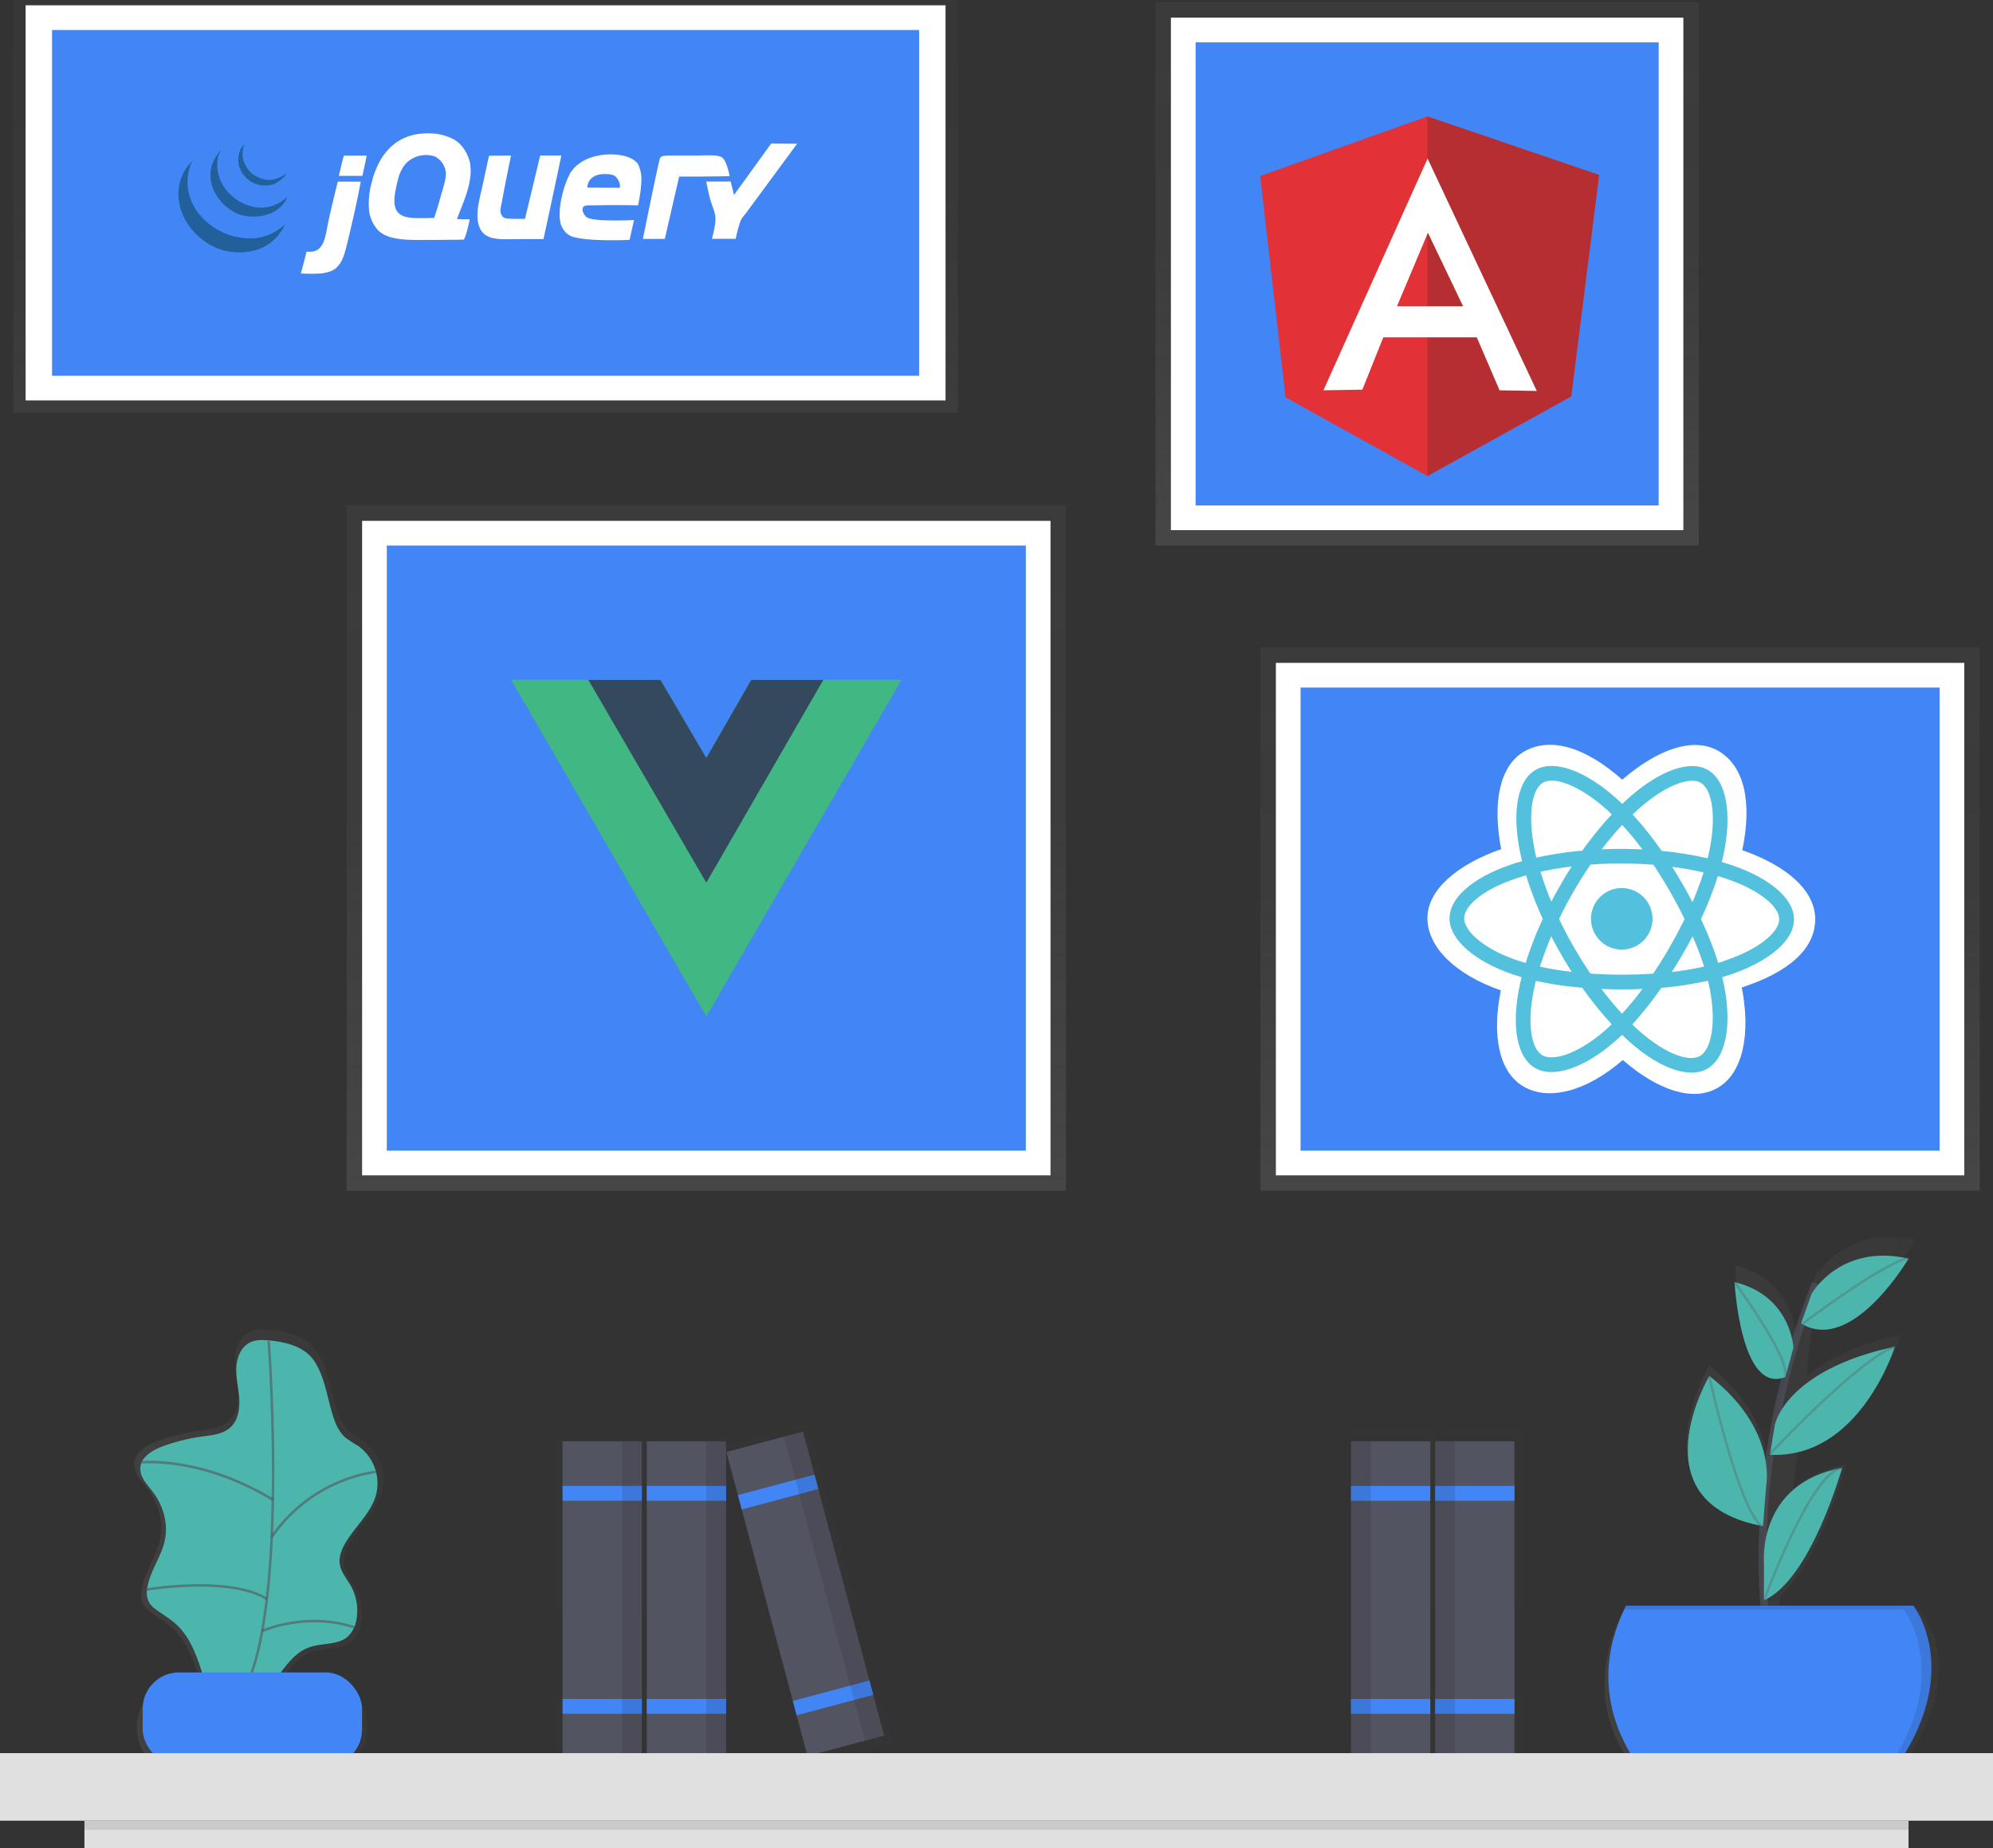 <svg id="b12601fe-d580-4c34-96ea-fd9385fd61ef" data-name="Layer 1" xmlns="http://www.w3.org/2000/svg" xmlns:xlink="http://www.w3.org/1999/xlink" width="787.17" height="730" viewBox="0 0 787.17 730"><rect x="0" y="0" width="787.17" height="730" fill="#333333" stroke="none"/><defs><linearGradient id="0f843176-b155-4fd0-ad57-11e95e0d789d" x1="278.97" y1="470.3" x2="278.97" y2="199.62" gradientUnits="userSpaceOnUse"><stop offset="0" stop-color="gray" stop-opacity="0.25"/><stop offset="0.54" stop-color="gray" stop-opacity="0.12"/><stop offset="1" stop-color="gray" stop-opacity="0.1"/></linearGradient><linearGradient id="25f5d4d7-cd88-442e-9614-80d1ddfb8612" x1="191.8" y1="163.04" x2="191.8" y2="0" xlink:href="#0f843176-b155-4fd0-ad57-11e95e0d789d"/><linearGradient id="994fa9eb-1693-4991-8760-1e03fe752962" x1="563.67" y1="215.47" x2="563.67" y2="0.88" xlink:href="#0f843176-b155-4fd0-ad57-11e95e0d789d"/><linearGradient id="11927ac3-0739-4a99-9ed0-6bb4e544147b" x1="639.88" y1="470.3" x2="639.88" y2="255.7" xlink:href="#0f843176-b155-4fd0-ad57-11e95e0d789d"/><linearGradient id="205a7b6f-1347-48e6-a8d8-e62e9371faf5" x1="453.7" y1="780.9" x2="453.7" y2="650.04" gradientTransform="matrix(-1, 0, 0, 1, 1039.58, -85)" xlink:href="#0f843176-b155-4fd0-ad57-11e95e0d789d"/><linearGradient id="9674bae8-dc38-457d-aad2-1ca172fa4fcf" x1="488.73" y1="780.9" x2="488.73" y2="650.04" gradientTransform="matrix(-1, 0, 0, 1, 1039.58, -85)" xlink:href="#0f843176-b155-4fd0-ad57-11e95e0d789d"/><linearGradient id="670f9f66-abdf-4e55-863b-c6ae298f92c6" x1="259.49" y1="698.31" x2="357.92" y2="698.31" xlink:href="#0f843176-b155-4fd0-ad57-11e95e0d789d"/><linearGradient id="aad0c709-f161-4bb9-b7fa-8d1ad7b6cda8" x1="235.32" y1="696.9" x2="235.32" y2="566.04" xlink:href="#0f843176-b155-4fd0-ad57-11e95e0d789d"/><linearGradient id="e84a48bf-de2b-4246-a228-e2ada8fb5abc" x1="270.35" y1="696.9" x2="270.35" y2="566.04" xlink:href="#0f843176-b155-4fd0-ad57-11e95e0d789d"/><linearGradient id="4ed2ee33-f415-4877-af32-9a88ff255f81" x1="319.81" y1="696.88" x2="319.81" y2="561.94" xlink:href="#0f843176-b155-4fd0-ad57-11e95e0d789d"/><linearGradient id="e17f2bcd-7998-4191-810d-7026902eea9f" x1="840.16" y1="682.09" x2="972.2" y2="682.09" xlink:href="#0f843176-b155-4fd0-ad57-11e95e0d789d"/></defs><title>JavaScript Frameworks</title><rect x="136.93" y="199.62" width="284.09" height="270.68" fill="url(#0f843176-b155-4fd0-ad57-11e95e0d789d)"/><rect x="143.02" y="205.71" width="271.9" height="258.49" fill="#fff"/><rect x="152.78" y="215.47" width="252.39" height="238.98" fill="#4285f4"/><path d="M531.58,353.55h30.8l-77,132.81-77-132.81h58.9l18.09,30.8,17.71-30.8Z" transform="translate(-206.42 -85)" fill="#41b883"/><path d="M408.4,353.55l77,132.81,77-132.81h-30.8l-46.2,79.69-46.58-79.69Z" transform="translate(-206.42 -85)" fill="#41b883"/><path d="M438.81,353.55l46.58,80.07,46.2-80.07H503.1l-17.71,30.8-18.09-30.8Z" transform="translate(-206.42 -85)" fill="#35495e"/><g opacity="0.5"><rect x="5.25" width="373.1" height="163.04" fill="url(#25f5d4d7-cd88-442e-9614-80d1ddfb8612)"/></g><rect x="10.12" y="2.09" width="363.34" height="156.07" fill="#fff"/><rect x="20.56" y="11.85" width="342.46" height="136.56" fill="#4285f4"/><path d="M511,141.7l10.26.06-20.63,28A12,12,0,0,0,499,172a52,52,0,0,0-2,7.32l-9.39,0s1.46-5.24,1.4-8c-.05-2.44-1.3-4.87-2-7.32s-1.66-7.32-1.66-7.32H495l1.33,5.32L511,141.7" transform="translate(-206.42 -85)" fill="#fff"/><path d="M491.56,147.15c1.89,1.14,3.06,7.44,3.06,7.44s-9.91.15-15.3.15h-4.66L469,179.36h-8.65s5.38-26.76,6.66-31.61c.41-1.57,2.82-1.3,6.89-1.3h6.5c4.2,0,9.1-.54,11.16.71m-40.28,12a5.19,5.19,0,0,0-.91-3.41c-1-1.56-1.95-1.92-4.61-2-7.52-.24-7.37,5.33-7.37,5.33Zm8.15-6.38c1.1,4-1,13.31-1,13.31s-11-.18-17,0c-1.87.06-4.1-.2-4.66.67-.78,1.22.29,3.09,1.19,3.88s3.07,1,3.8,1.11c4.87.62,15.08.16,15.08.16l-1.77,7.83s-14.42.72-21.63-1a7.34,7.34,0,0,1-3.66-2c-.25-.27-.46-.63-.69-.94a8.75,8.75,0,0,1-1-1.72c-1.65-4.39.19-12.8,2-17.3.21-.52.47-1.18.75-1.75s.64-1.49.91-1.91.42-.48.61-.75a11.17,11.17,0,0,1,.72-.91,13.71,13.71,0,0,1,2.33-2c3-2.25,8.44-4,15-3.33,2.46.25,6.17,1.13,8,3.66a11.17,11.17,0,0,1,1,3Zm-39.68-6.35,8.39,0s-4.68,22.18-7.06,33h-9.65c-6.74,0-12.75.84-15.31-4s-.11-12.4,1-17.64c.79-3.71,2.44-11.28,2.44-11.28l8.69-.08s-2.46,11.8-3.48,17.69c-.37,2.11-1.12,4.1-.33,5.66s1.8,1.59,5,1.66c1,0,4.33,0,4.33,0l6-25m-39.27,16c.88-3.12,2.16-6.5,2-9.32a8,8,0,0,0-4.33-6.32,11.08,11.08,0,0,0-11.31,2.66c-2.36,2.56-3.16,5.54-4,9.65-.62,3.05-1.13,6.27,0,8.65,2,4.21,8.25,3.29,15,3.33,1-2.68,1.82-5.68,2.66-8.65Zm11.65-12.31c1,7-2.72,14.66-5.25,21.35,2.58.23,4.85,0,5,.16s-1.73,8-2.39,8c-2,.05-8.84.11-11.67.11-9.24,0-17.89.6-22.29-4a14.49,14.49,0,0,1-3.33-7.32,31,31,0,0,1,1-11.31,34.24,34.24,0,0,1,3.33-8.65c3.88-6.78,10.64-11.81,22-10.65a21.09,21.09,0,0,1,7.32,2.33c.14.08.61.46.72.53,2.66,1.69,5.09,5.74,5.6,9.46Zm-40.89-3.62c-.56,2.55-1.12,5.43-1.71,7.95h-9.32c.72-2.79,1.27-5.56,2-8,3,0,5.75,0,9,0M339.9,156.73h9c-1.17,6.5-3.5,17-5.32,24.29-1.14,4.57-1.9,7.9-5,10.32-.28.22-.44.11-.67.33-.57.54-3.2,1.17-4.66,1.33a67,67,0,0,1-8,0c.76-2.79,1.62-6.13,2.3-8.63,7.1.86,7.28-5.85,8.65-12.31.8-3.73,3.2-13.81,3.66-15.31" transform="translate(-206.42 -85)" fill="#fff"/><path d="M318.93,173.7l-.19.5c-3.28,6.39-9.09,10.31-17.39,10.48a24.31,24.31,0,0,1-10-2,25.79,25.79,0,0,1-12-11.31c-3.43-6.65-4-15.89,3.08-22.79.11,0-.87,1.5-.76,1.5l-.2.64c-5.14,16.1,10.7,29.89,26.09,28.31a20.22,20.22,0,0,0,11.31-5.32" transform="translate(-206.42 -85)" fill="#21609b"/><path d="M309.61,167a14.73,14.73,0,0,0,10.32-4.33c-2.1,5.32-8.17,8.74-16.3,7.65-6.82-.91-13.31-7.77-14-14.64-.49-5,1.25-8,4.13-11.61a12.15,12.15,0,0,0-1.46,4.29C291.22,159.23,301,167,309.61,167" transform="translate(-206.42 -85)" fill="#21609b"/><path d="M319.54,153.61c-.6,1.38-4.07,4-5.6,4.32-6.06,1.29-9.95-1.58-12-4.85a15,15,0,0,1-1-2.16c-.79-2.68-.43-6.74,1.93-8.84a11,11,0,0,0-.44,5.82,12.93,12.93,0,0,0,1.6,3.5,9.22,9.22,0,0,0,3.66,3.23,9.71,9.71,0,0,0,1.84.88c1.53.45,4.75,1.63,9.95-1.9" transform="translate(-206.42 -85)" fill="#21609b"/><rect x="456.38" y="0.88" width="214.59" height="214.59" fill="url(#994fa9eb-1693-4991-8760-1e03fe752962)"/><rect x="462.47" y="6.97" width="202.4" height="202.4" fill="#fff"/><rect x="472.23" y="16.73" width="182.89" height="182.89" fill="#4285f4"/><path d="M704.14,154.52,770.19,131,838,154.1,827,241.5,770.19,273l-56-31.07Z" transform="translate(-206.42 -85)" fill="#e23237"/><path d="M838,154.1,770.19,131V273L827,241.55l11-87.44Z" transform="translate(-206.42 -85)" fill="#b52e31"/><path d="M770.29,147.57l-41.16,91.58,15.38-.26,8.26-20.66H789.7l9,20.92,14.7.26-43.15-91.84Zm.11,29.34L784.31,206H758.16l12.24-29.08Z" transform="translate(-206.42 -85)" fill="#fff"/><rect x="497.83" y="255.7" width="284.09" height="214.59" fill="url(#11927ac3-0739-4a99-9ed0-6bb4e544147b)"/><rect x="503.93" y="261.8" width="271.9" height="202.4" fill="#fff"/><rect x="513.68" y="271.55" width="252.39" height="182.89" fill="#4285f4"/><path d="M770.2,447.59c0,11.57,11.23,22.41,29,28.55-3.61,17.89-.74,32.34,9,38,10,5.81,24.95,1.86,39.16-10.49,13.78,11.93,27.72,16.66,37.48,11,10-5.77,13.13-21.17,9.53-39.64,18.57-6.07,29-15.25,29-27,0-11.3-11.25-21.11-28.8-27.22,4-19.22.71-33.31-9.43-39.2-9.77-5.68-23.91-.8-38,11.35-14.54-13-28.52-17-38.68-11.15-9.8,5.63-12.64,20.32-9.13,38.57C782.16,426.37,770.23,436.33,770.2,447.59Z" transform="translate(-206.42 -85)" fill="#fff"/><path d="M890.86,426.85q-2.17-.75-4.38-1.39.37-1.49.69-3c3.37-16.08,1.24-29.06-6.15-33.35-7.08-4.12-18.71.12-30.46,10.28q-1.74,1.51-3.4,3.1-1.1-1.07-2.25-2.09c-12.25-10.95-24.55-15.58-32-11.33-7.1,4.08-9.24,16.26-6.31,31.53q.44,2.27,1,4.51c-1.74.49-3.43,1-5,1.57-14.42,5-23.64,12.82-23.67,21,0,8.43,9.82,16.92,24.81,22.1q1.82.63,3.68,1.16-.61,2.41-1.08,4.85c-2.89,15-.71,26.89,6.35,31,7.29,4.24,19.56-.06,31.54-10.45q1.42-1.23,2.85-2.61,1.79,1.73,3.67,3.37c11.53,10,22.94,14,30,10,7.31-4.2,9.72-17,6.69-32.54q-.35-1.78-.8-3.64,1.29-.38,2.53-.78C904.78,465,915,456.65,915,448.1c0-8.19-9.44-16.15-24.12-21.25Z" transform="translate(-206.42 -85)" fill="#53c1de"/><path d="M887.35,464.57c-.74.24-1.51.48-2.29.71A136.42,136.42,0,0,0,878.23,448a136.36,136.36,0,0,0,6.68-17c1.39.41,2.74.84,4,1.29,12.58,4.37,20.24,10.81,20.22,15.74,0,5.26-8.33,12.06-21.81,16.48Zm-5.62,11.06c1.34,6.88,1.51,13.1.6,18-.82,4.37-2.46,7.27-4.48,8.43-4.3,2.47-13.46-.79-23.32-9.33q-1.7-1.47-3.41-3.13a136.59,136.59,0,0,0,11.45-14.45A135.68,135.68,0,0,0,881,472.33q.41,1.68.73,3.29Zm-56.59,25.8c-4.19,1.47-7.53,1.5-9.54.33-4.28-2.49-6-12-3.56-24.86q.44-2.27,1-4.51a136.68,136.68,0,0,0,18.33,2.71A141.44,141.44,0,0,0,843,489.55q-1.27,1.22-2.6,2.38c-5.29,4.6-10.59,7.85-15.26,9.49Zm-19.51-37.14c-6.63-2.29-12.1-5.25-15.84-8.48-3.37-2.9-5.06-5.78-5.05-8.1,0-5,7.42-11.25,19.75-15.51q2.32-.8,4.69-1.46a139.4,139.4,0,0,0,6.58,17.2A141.51,141.51,0,0,0,809,465.34Q807.29,464.85,805.63,464.27Zm6.72-44.76c-2.52-13.08-.79-22.93,3.49-25.39,4.56-2.62,14.61,1.17,25.19,10.62.68.6,1.36,1.24,2,1.89a139.29,139.29,0,0,0-11.64,14.31,142,142,0,0,0-18.16,2.76q-.51-2.09-.92-4.2ZM871,434.19q-2-3.45-4.12-6.82c4.34.56,8.5,1.3,12.4,2.21a124,124,0,0,1-4.39,11.7Q873,437.7,871,434.19ZM847.13,410.8a124.3,124.3,0,0,1,8,9.69q-8-.41-16.08-.05c2.65-3.48,5.37-6.71,8.1-9.64ZM823,434.08q-2,3.47-3.86,7c-1.68-4-3.12-8-4.29-11.79,3.88-.86,8-1.55,12.34-2.08Q825,430.61,823,434.08Zm4.19,34.75a123.76,123.76,0,0,1-12.53-2.06c1.21-3.88,2.71-7.9,4.45-12q1.83,3.57,3.84,7.05T827.16,468.83Zm19.9,16.56c-2.75-3-5.48-6.28-8.16-9.82q3.91.17,8,.18t8.21-.16A123.6,123.6,0,0,1,847.06,485.38Zm27.84-30.64a123.44,123.44,0,0,1,4.53,12,123.35,123.35,0,0,1-12.7,2.12q2.17-3.41,4.2-6.91t4-7.2Zm-9,4.28q-3.11,5.36-6.56,10.51c-4,.28-8.21.41-12.46.4s-8.35-.16-12.32-.43q-3.51-5.16-6.62-10.57t-5.77-11q2.7-5.58,5.82-11h0q3.11-5.36,6.63-10.48c4-.29,8.2-.44,12.39-.43s8.37.19,12.41.51q3.45,5.13,6.52,10.49T871.78,448q-2.74,5.6-5.88,11Zm12.2-64.87c4.55,2.64,6.29,13.24,3.38,27.13q-.29,1.36-.62,2.7a139.24,139.24,0,0,0-18.18-2.93,136.54,136.54,0,0,0-11.46-14.39q1.53-1.47,3.14-2.86c10.07-8.71,19.47-12.13,23.74-9.65Z" transform="translate(-206.42 -85)" fill="#fff"/><path d="M847,435.74a12.15,12.15,0,1,1-12.19,12.11A12.15,12.15,0,0,1,847,435.74" transform="translate(-206.42 -85)" fill="#53c1de"/><g opacity="0.7"><g opacity="0.1"><polygon points="602.37 565.04 602.37 583.59 602.37 589.77 602.37 672.2 602.37 678.39 602.37 695.9 577.64 695.9 569.4 695.9 569.4 678.39 569.4 672.2 569.4 589.77 569.4 583.59 569.4 565.04 577.64 565.04 602.37 565.04" fill="url(#205a7b6f-1347-48e6-a8d8-e62e9371faf5)"/></g><g opacity="0.1"><polygon points="567.34 565.04 567.34 583.59 567.34 589.77 567.34 672.2 567.34 678.39 567.34 695.9 542.61 695.9 534.36 695.9 534.36 678.39 534.36 672.2 534.36 589.77 534.36 583.59 534.36 565.04 542.61 565.04 567.34 565.04" fill="url(#9674bae8-dc38-457d-aad2-1ca172fa4fcf)"/></g></g><g opacity="0.7"><path d="M357.33,674.11a19.11,19.11,0,0,0-7.58-20.26,56.45,56.45,0,0,1-5.08-3.28c-2.57-2.16-4-5.35-5.09-8.53-2.54-7.64-3.34-16.2-7.8-23.1-4.06-6.28-12-8.12-19-8.74-2.55-.23-5.23-.35-7.57.71-3.91,1.77-5.77,6.38-5.94,10.66s.94,8.51,1.22,12.79-.48,9-3.64,11.88-7.68,3.24-11.86,3.82a78.55,78.55,0,0,0-16.08,4c-4.37,1.59-9.23,4.46-9.44,9.1-.17,3.8,2.89,6.82,5.2,9.84,4.3,5.65,6.45,13.09,5,20s-6.45,13.14-7.35,20.3a8.81,8.81,0,0,0,.72,5.36,9.81,9.81,0,0,0,2.72,2.88c2.7,2.09,5.71,3.76,8.26,6,5.32,4.71,8.21,11.56,10.43,18.32.21.65.4,1.31.61,2h-5.23a19.41,19.41,0,0,0-19.36,19.36h0a19.41,19.41,0,0,0,19.36,19.36H332.1a19.41,19.41,0,0,0,19.36-19.36h0a19.41,19.41,0,0,0-19.36-19.36H317.77c3.39-4.54,6.93-8.8,12.16-10.55s11.56-.72,15.66-4.37a12.27,12.27,0,0,0,3.55-7A21,21,0,0,0,346.85,712c-1.65-2.94-4.06-5.61-4.58-8.94-.45-2.85.58-5.73,2-8.25C348.2,687.61,355.19,682,357.33,674.11Z" transform="translate(-206.42 -85)" fill="url(#670f9f66-abdf-4e55-863b-c6ae298f92c6)"/></g><path d="M312.62,614.39c-2.43-.22-5-.33-7.21.68-3.72,1.68-5.49,6.08-5.66,10.16s.9,8.1,1.16,12.18-.46,8.56-3.47,11.32-7.31,3.09-11.3,3.64a74.8,74.8,0,0,0-15.31,3.8c-4.16,1.51-8.79,4.25-9,8.67-.16,3.61,2.76,6.5,4.95,9.38,4.1,5.38,6.14,12.47,4.75,19.09s-6.14,12.51-7,19.33a8.39,8.39,0,0,0,.69,5.11,9.34,9.34,0,0,0,2.59,2.74c2.57,2,5.44,3.58,7.87,5.73,5.07,4.49,7.81,11,9.93,17.44A141.28,141.28,0,0,1,290.5,763c4.37-2.81,10-2.77,14.68-5.05,9.93-4.87,13.26-19,23.74-22.47,5-1.66,11-.69,14.91-4.16a11.69,11.69,0,0,0,3.38-6.7A20,20,0,0,0,345,711.35c-1.57-2.8-3.86-5.34-4.36-8.51-.43-2.71.56-5.46,1.88-7.86,3.77-6.85,10.43-12.16,12.46-19.71A18.2,18.2,0,0,0,347.79,656a53.76,53.76,0,0,1-4.83-3.13c-2.44-2.06-3.84-5.09-4.85-8.13-2.42-7.27-3.19-15.43-7.43-22C326.81,616.74,319.29,615,312.62,614.39Z" transform="translate(-206.42 -85)" fill="#4db6ac"/><path d="M312.55,614.64s9.22,123.5-14.75,144.7" transform="translate(-206.42 -85)" fill="none" stroke="#535461" stroke-miterlimit="10" opacity="0.6"/><rect x="56.36" y="660.52" width="86.64" height="36.87" rx="14.3" ry="14.3" fill="#4285f4"/><path d="M261.86,662.57s23.56-2.75,52.33,14.75" transform="translate(-206.42 -85)" fill="none" stroke="#535461" stroke-miterlimit="10" opacity="0.6"/><path d="M313.73,692.06a60.88,60.88,0,0,1,41.21-25.8" transform="translate(-206.42 -85)" fill="none" stroke="#535461" stroke-miterlimit="10" opacity="0.6"/><path d="M264.16,712.8s32.66-5.54,47.67,3.68" transform="translate(-206.42 -85)" fill="none" stroke="#535461" stroke-miterlimit="10" opacity="0.6"/><path d="M310,729.15s17.1-7.76,36.33-1.46" transform="translate(-206.42 -85)" fill="none" stroke="#535461" stroke-miterlimit="10" opacity="0.6"/><g opacity="0.7"><g opacity="0.1"><polygon points="218.83 566.04 218.83 584.59 218.83 590.77 218.83 673.2 218.83 679.39 218.83 696.9 243.56 696.9 251.81 696.9 251.81 679.39 251.81 673.2 251.81 590.77 251.81 584.59 251.81 566.04 243.56 566.04 218.83 566.04" fill="url(#aad0c709-f161-4bb9-b7fa-8d1ad7b6cda8)"/></g><g opacity="0.1"><polygon points="253.87 566.04 253.87 584.59 253.87 590.77 253.87 673.2 253.87 679.39 253.87 696.9 278.6 696.9 286.84 696.9 286.84 679.39 286.84 673.2 286.84 590.77 286.84 584.59 286.84 566.04 278.6 566.04 253.87 566.04" fill="url(#e84a48bf-de2b-4246-a228-e2ada8fb5abc)"/></g><g opacity="0.1"><polygon points="352.6 688.38 325.25 585.84 325.25 585.84 323.66 579.87 323.66 579.87 318.88 561.94 287.02 570.44 291.8 588.36 291.8 588.36 293.07 593.12 314.63 673.98 314.63 673.98 316.23 679.96 316.23 679.96 320.74 696.88 352.6 688.38" fill="url(#4ed2ee33-f415-4877-af32-9a88ff255f81)"/></g></g><rect x="222.21" y="569.24" width="31.31" height="124.26" fill="#535461"/><rect x="222.21" y="586.85" width="31.31" height="5.87" fill="#4285f4"/><rect x="222.21" y="670.99" width="31.31" height="5.87" fill="#4285f4"/><rect x="245.69" y="569.24" width="7.83" height="124.26" opacity="0.1"/><rect x="255.47" y="569.24" width="31.31" height="124.26" fill="#535461"/><rect x="255.47" y="586.85" width="31.31" height="5.87" fill="#4285f4"/><rect x="255.47" y="670.99" width="31.31" height="5.87" fill="#4285f4"/><rect x="278.95" y="569.24" width="7.83" height="124.26" opacity="0.1"/><rect x="508.85" y="652.28" width="31.31" height="124.26" transform="translate(-372.81 74.3) rotate(-14.93)" fill="#535461"/><rect x="498.14" y="671.3" width="31.31" height="5.87" transform="translate(-362.82 70.18) rotate(-14.93)" fill="#4285f4"/><rect x="519.82" y="752.6" width="31.31" height="5.87" transform="translate(-383.03 78.51) rotate(-14.93)" fill="#4285f4"/><rect x="531.94" y="649.26" width="7.83" height="124.26" transform="translate(-371.64 77.12) rotate(-14.93)" opacity="0.1"/><rect x="773.28" y="654.24" width="31.31" height="124.26" transform="translate(1371.45 1347.74) rotate(-180)" fill="#535461"/><rect x="773.28" y="671.85" width="31.31" height="5.87" transform="translate(1371.45 1264.58) rotate(-180)" fill="#4285f4"/><rect x="773.28" y="755.99" width="31.31" height="5.87" transform="translate(1371.45 1432.86) rotate(-180)" fill="#4285f4"/><rect x="773.28" y="654.24" width="7.83" height="124.26" transform="translate(1347.97 1347.74) rotate(-180)" opacity="0.1"/><rect x="740.01" y="654.24" width="31.31" height="124.26" transform="translate(1304.92 1347.74) rotate(-180)" fill="#535461"/><rect x="740.01" y="671.85" width="31.31" height="5.87" transform="translate(1304.92 1264.58) rotate(-180)" fill="#4285f4"/><rect x="740.01" y="755.99" width="31.31" height="5.87" transform="translate(1304.92 1432.86) rotate(-180)" fill="#4285f4"/><rect x="740.01" y="654.24" width="7.83" height="124.26" transform="translate(1281.44 1347.74) rotate(-180)" opacity="0.1"/><g opacity="0.7"><path d="M964.86,721.52H908.94l.74-6.29c15.8-14.18,26-52,26-52a5.23,5.23,0,0,0-.67.14c-9.3,1.87-15.86,5.68-20.47,10.25l2-16.73c29.19-6.29,40.76-44.9,40.76-44.9-18.63,4.13-30.24,10.53-37.45,16.59L922.69,604c19.73,6.77,40.16-29.21,40.16-29.21l-.78-.16.38-.25-.58.21c-21.81-4.7-33.47,7.77-37.26,12.95l.28-2.41q-.87,2.28-1.68,4.54h0l0,.06q-2.28,6.28-4.24,12.4v0h0q-1.68,5.23-3.14,10.34v0s-.9-22-24.07-27.76c0,0,2.43,47.93,20.79,40.08h0c-1.7,6.92-3.12,13.64-4.29,20.13h0q-1.15,6.34-2,12.39l-.11.12.11-.09,0,.32v0h0q-.77,5.46-1.32,10.64c.36-6.65-.86-25.88-23.51-44,0,0-30.09,52.93,21.23,63.34l.34.29-.08-.24.47.1.21-2.72a285.24,285.24,0,0,0,.18,34.05h0c.05.78.11,1.54.16,2.28H847.39c-21.57,44.63,12,69.08,12,69.08h92.69C988,745.15,964.86,721.52,964.86,721.52ZM904.61,670.8h0v0Z" transform="translate(-206.42 -85)" fill="url(#e17f2bcd-7998-4191-810d-7026902eea9f)"/></g><path d="M905.8,738.47s-14.67-64.09,17.76-146.72" transform="translate(-206.42 -85)" fill="none" stroke="#535461" stroke-miterlimit="10" stroke-width="3" opacity="0.6"/><path d="M848.65,719.16H962.17s22.39,28.57-12.36,71H860.24S827.81,760.86,848.65,719.16Z" transform="translate(-206.42 -85)" fill="#4285f4"/><path d="M921.93,596s11.28-20.08,38.31-13.9c0,0-22.34,38-42.44,25.58Z" transform="translate(-206.42 -85)" fill="#4db6ac"/><path d="M914.77,617.3s-.87-20.53-23.26-25.94c0,0,2.35,44.79,20.09,37.45Z" transform="translate(-206.42 -85)" fill="#4db6ac"/><path d="M907.45,647.63s4.13-21.51,47.38-30.78c0,0-13.79,44.49-49.36,42.71Z" transform="translate(-206.42 -85)" fill="#4db6ac"/><path d="M904,671.77s4.55-22.49-22.48-43.34c0,0-29.37,49.93,21.22,59.33Z" transform="translate(-206.42 -85)" fill="#4db6ac"/><path d="M903.14,702.69S900,670.9,934,664.72c0,0-12.41,44.39-30.91,52.31Z" transform="translate(-206.42 -85)" fill="#4db6ac"/><path d="M918.15,608s29.34-22.39,41.7-26.25" transform="translate(-206.42 -85)" fill="none" stroke="#535461" stroke-miterlimit="10" opacity="0.3"/><path d="M905.41,659.32s35.52-37.84,49.42-42.47" transform="translate(-206.42 -85)" fill="none" stroke="#535461" stroke-miterlimit="10" opacity="0.3"/><path d="M891.51,591.37s21.62,29.34,20.08,37.07" transform="translate(-206.42 -85)" fill="none" stroke="#535461" stroke-miterlimit="10" opacity="0.3"/><path d="M881.47,628.43s11.58,52.51,20.85,59.46" transform="translate(-206.42 -85)" fill="none" stroke="#535461" stroke-miterlimit="10" opacity="0.3"/><path d="M903.09,717.23s18.53-51,30.89-52.51" transform="translate(-206.42 -85)" fill="none" stroke="#535461" stroke-miterlimit="10" opacity="0.3"/><g opacity="0.1"><path d="M962.17,719.16H848.65c-.26.52-.5,1-.75,1.54H958.3s21.84,27.88-11.12,69.5h2.62C984.56,747.73,962.17,719.16,962.17,719.16Z" transform="translate(-206.42 -85)"/></g><rect y="692.4" width="787.17" height="26.68" fill="#e0e0e0"/><rect x="33.35" y="719.08" width="720.46" height="10.92" fill="#e0e0e0"/><rect x="33.35" y="719.08" width="720.46" height="3.64" opacity="0.1"/></svg>